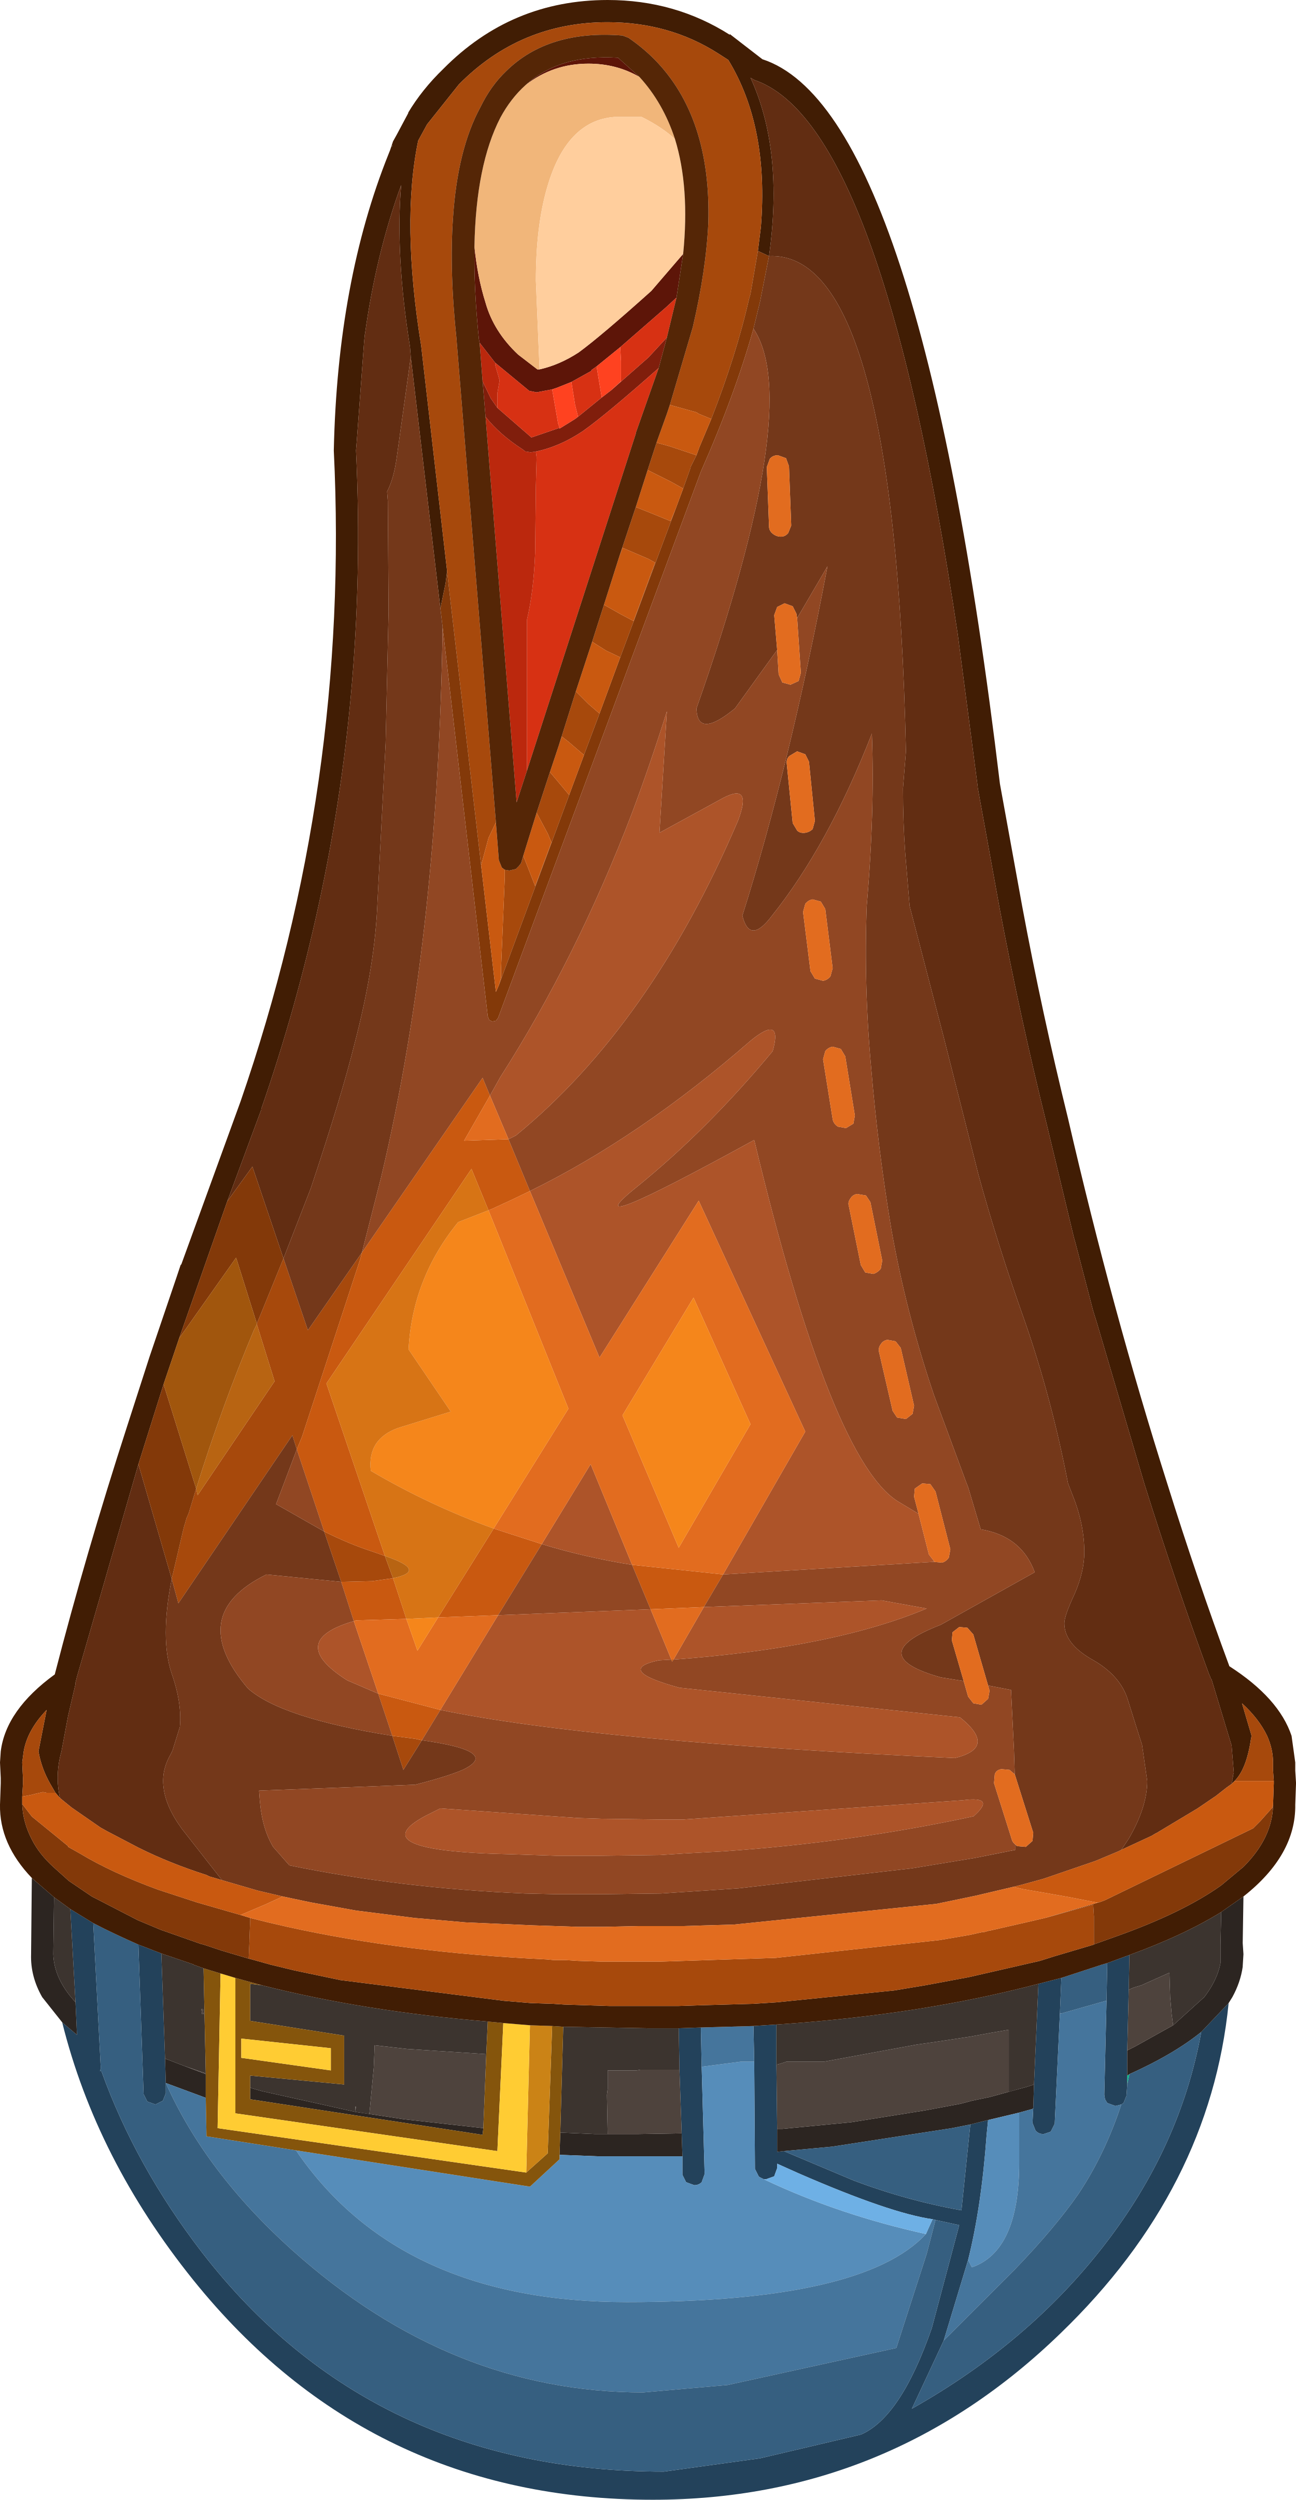 <?xml version="1.0" encoding="UTF-8" standalone="no"?>
<svg xmlns:ffdec="https://www.free-decompiler.com/flash" xmlns:xlink="http://www.w3.org/1999/xlink" ffdec:objectType="shape" height="168.85px" width="87.55px" xmlns="http://www.w3.org/2000/svg">
  <g transform="matrix(1.0, 0.0, 0.0, 1.0, 44.0, 135.55)">
    <path d="M32.15 5.25 L32.15 4.65 32.3 4.55 32.15 5.25" fill="#02bd8a" fill-rule="evenodd" stroke="none"/>
    <path d="M-39.25 -6.6 L-37.7 -5.65 -37.2 4.0 -37.2 4.2 -37.25 4.35 -37.15 4.35 Q-34.85 10.75 -30.35 16.6 -18.9 31.4 0.85 31.4 L7.35 30.5 14.15 28.9 Q16.85 27.75 18.95 21.7 L20.8 14.75 19.2 14.4 19.0 14.35 Q16.15 13.95 9.95 11.25 L8.5 10.6 8.5 10.9 8.3 11.45 7.75 11.65 7.6 11.65 7.3 11.5 7.25 11.45 7.0 10.95 6.95 3.7 6.9 1.3 8.45 1.2 8.45 3.9 8.5 8.25 8.5 9.8 8.95 9.75 13.7 11.75 Q17.3 13.1 20.95 13.75 L21.55 7.95 22.75 7.65 22.65 8.65 Q22.3 13.5 21.4 17.1 L19.75 22.55 17.6 27.15 Q25.5 22.7 30.6 16.1 35.75 9.45 37.15 1.7 L39.0 -0.25 Q37.75 12.3 27.65 22.05 16.05 33.3 0.1 33.3 -19.0 33.3 -30.95 18.45 -37.5 10.3 -39.8 1.05 L-38.8 1.9 -38.9 -0.3 -39.25 -6.6 M-34.65 -4.2 L-33.1 -3.6 -32.85 3.5 -32.8 5.15 -32.8 5.85 -33.0 6.35 -33.5 6.6 -34.05 6.4 -34.3 5.9 -34.65 -4.2 M1.85 1.45 L3.35 1.4 3.35 1.65 3.4 4.05 3.6 11.3 3.4 11.85 Q3.2 12.05 2.9 12.05 L2.35 11.85 2.1 11.35 2.1 10.1 2.05 8.55 1.9 4.25 1.85 1.45 M26.15 -1.55 L27.7 -1.95 27.6 0.45 27.25 7.9 27.0 8.4 26.95 8.45 26.5 8.6 Q26.15 8.6 25.95 8.35 L25.75 7.85 25.8 6.85 25.85 5.25 26.15 -1.55 M30.8 -2.95 L32.3 -3.5 32.25 -1.15 32.15 2.95 32.15 4.65 32.15 5.25 32.1 6.0 31.9 6.5 31.75 6.6 31.35 6.7 30.8 6.5 30.65 6.25 30.6 5.95 30.75 -0.4 30.8 -2.95" fill="#23425b" fill-rule="evenodd" stroke="none"/>
    <path d="M-41.85 -8.7 L-40.35 -7.4 -40.4 -3.55 Q-40.35 -2.05 -39.2 -0.65 L-38.9 -0.3 -38.8 1.9 -39.8 1.05 -41.15 -0.65 Q-41.95 -2.05 -41.9 -3.55 L-41.85 -8.7 M38.5 -6.4 L40.0 -7.45 39.95 -4.3 40.0 -3.55 39.95 -2.75 39.95 -2.7 Q39.8 -1.65 39.25 -0.65 L39.0 -0.25 37.15 1.7 Q35.3 3.2 32.3 4.55 L32.15 4.65 32.15 2.95 32.65 2.7 35.25 1.25 37.35 -0.65 37.5 -0.85 Q38.25 -1.9 38.45 -2.95 L38.45 -4.05 38.45 -4.2 38.5 -6.4 M25.8 6.85 L25.75 6.9 24.85 7.15 22.75 7.65 21.55 7.95 20.3 8.2 12.2 9.45 8.95 9.75 8.5 9.8 8.5 8.25 8.85 8.25 13.5 7.8 18.5 7.0 20.9 6.55 21.65 6.35 22.85 6.1 24.85 5.55 25.4 5.4 25.85 5.25 25.8 6.85 M2.1 10.1 L-0.95 10.1 -3.6 10.1 -6.2 10.0 -6.15 8.5 -3.8 8.6 -0.95 8.6 2.05 8.55 2.1 10.1 M-27.1 5.45 L-27.0 5.5 -26.3 5.7 -20.0 7.1 -16.7 7.6 -11.35 8.2 -11.4 8.65 -27.1 6.25 -27.1 5.45 M-31.55 4.0 L-30.1 4.55 -30.1 6.15 -32.8 5.15 -32.85 3.5 -31.55 4.0" fill="#2c2521" fill-rule="evenodd" stroke="none"/>
    <path d="M24.85 7.15 L24.85 10.55 Q24.85 16.5 21.65 17.6 L21.4 17.1 Q22.3 13.5 22.65 8.65 L22.75 7.65 24.85 7.15 M6.95 3.7 L7.0 10.95 7.25 11.45 7.3 11.5 7.6 11.65 Q12.65 14.05 18.55 15.35 14.3 19.95 -1.65 19.95 -16.8 19.95 -23.8 10.0 L-24.0 9.7 -8.2 12.15 -6.2 10.3 -6.2 10.0 -3.6 10.1 -0.95 10.1 2.1 10.1 2.1 11.35 2.35 11.85 2.9 12.05 Q3.2 12.05 3.4 11.85 L3.6 11.3 3.4 4.05 6.1 3.7 6.95 3.7" fill="#568dba" fill-rule="evenodd" stroke="none"/>
    <path d="M-40.35 -7.4 L-39.25 -6.6 -38.9 -0.3 -39.2 -0.65 Q-40.35 -2.05 -40.4 -3.55 L-40.35 -7.4 M-33.1 -3.6 L-30.9 -2.85 -30.95 -2.85 -30.25 -2.6 -30.1 4.5 -31.55 4.0 -32.85 3.5 -33.1 -3.6 M-26.3 -1.45 Q-19.4 0.3 -11.05 1.0 L-11.15 3.2 -16.5 2.85 -18.7 2.6 -18.7 2.85 -18.75 4.1 -19.0 6.75 -19.05 7.25 -20.0 7.1 -26.3 5.7 -27.0 5.5 -27.1 5.45 -27.1 4.65 -20.75 5.25 -20.75 1.95 -26.8 1.0 -27.1 0.95 -27.1 -1.55 -26.3 -1.45 M-5.95 1.35 L-0.25 1.45 1.85 1.45 1.9 4.25 -0.75 4.25 -1.0 4.3 -2.95 4.3 -2.95 5.55 -3.0 5.95 -2.95 8.6 -3.8 8.6 -6.15 8.5 -5.95 1.35 M8.45 1.2 Q18.2 0.55 26.15 -1.55 L25.85 5.25 25.4 5.4 24.85 5.55 24.15 5.75 24.15 4.7 24.15 1.55 23.0 1.75 21.9 1.95 21.65 2.0 19.35 2.35 17.95 2.55 11.7 3.7 9.15 3.7 8.7 3.85 8.5 3.9 8.45 3.9 8.45 1.2 M32.3 -3.5 Q36.0 -4.85 38.5 -6.4 L38.45 -4.2 38.45 -4.05 38.45 -2.95 Q38.25 -1.9 37.5 -0.85 L37.35 -0.65 35.25 1.25 35.15 0.5 35.05 -0.65 35.0 -2.3 33.1 -1.45 32.6 -1.3 32.25 -1.15 32.3 -3.5 M-20.0 6.75 L-20.0 7.05 -19.95 6.75 -20.0 6.75 M-30.35 0.5 L-30.25 0.5 -30.3 0.15 -30.4 0.15 -30.35 0.5" fill="#3c342f" fill-rule="evenodd" stroke="none"/>
    <path d="M32.15 2.95 L32.25 -1.15 32.6 -1.3 33.1 -1.45 35.0 -2.3 35.05 -0.65 35.15 0.5 35.25 1.25 32.65 2.7 32.15 2.95 M24.85 5.55 L22.85 6.1 21.65 6.35 20.9 6.55 18.5 7.0 13.5 7.8 8.85 8.25 8.5 8.25 8.45 3.9 8.5 3.9 8.7 3.85 9.15 3.7 11.7 3.7 17.95 2.55 19.35 2.35 21.65 2.0 21.9 1.95 23.0 1.75 24.15 1.55 24.15 4.7 24.15 5.75 24.85 5.55 M1.9 4.25 L2.05 8.55 -0.95 8.6 -3.8 8.6 -2.95 8.6 -3.0 5.95 -2.95 5.55 -2.95 4.3 -1.0 4.3 -0.75 4.25 1.9 4.25 M-27.1 0.95 L-26.8 1.0 -27.1 0.95 M-20.0 7.1 L-19.05 7.25 -19.0 6.75 -18.75 4.1 -18.7 2.85 -18.7 2.6 -16.5 2.85 -11.15 3.2 -11.35 8.2 -16.7 7.6 -20.0 7.1 M-20.0 6.75 L-19.95 6.75 -20.0 7.05 -20.0 6.75 M-30.35 0.5 L-30.4 0.15 -30.3 0.15 -30.25 0.5 -30.35 0.5 M-30.1 4.5 L-30.1 4.55 -31.55 4.0 -30.1 4.5" fill="#4e433d" fill-rule="evenodd" stroke="none"/>
    <path d="M3.35 1.4 L6.9 1.3 6.95 3.7 6.1 3.7 3.4 4.05 3.35 1.65 3.35 1.4 M30.75 -0.4 L30.6 5.95 30.65 6.25 30.8 6.5 31.35 6.7 31.75 6.6 Q30.65 9.95 28.85 12.65 27.25 14.95 24.55 17.75 L19.75 22.55 21.4 17.1 21.65 17.6 Q24.85 16.5 24.85 10.55 L24.85 7.15 25.75 6.9 25.8 6.85 25.75 7.85 25.95 8.35 Q26.15 8.6 26.5 8.6 L26.95 8.45 27.0 8.4 27.25 7.9 27.6 0.45 27.7 0.45 30.7 -0.4 30.75 -0.4 M19.0 14.35 L19.2 14.4 18.6 16.7 16.55 23.05 5.15 25.55 -0.55 26.05 Q-13.55 26.05 -24.25 16.45 -30.1 11.2 -32.8 5.15 L-30.1 6.15 -30.05 8.75 -24.0 9.7 -23.8 10.0 Q-16.8 19.95 -1.65 19.95 14.3 19.95 18.55 15.35 L19.0 14.35" fill="#45759c" fill-rule="evenodd" stroke="none"/>
    <path d="M-37.7 -5.65 Q-36.35 -4.95 -34.65 -4.2 L-34.3 5.9 -34.05 6.4 -33.5 6.6 -33.0 6.35 -32.8 5.85 -32.8 5.15 Q-30.1 11.2 -24.25 16.45 -13.55 26.05 -0.55 26.05 L5.15 25.55 16.55 23.05 18.6 16.7 19.2 14.4 20.8 14.75 18.95 21.7 Q16.85 27.75 14.15 28.9 L7.35 30.5 0.85 31.4 Q-18.9 31.4 -30.35 16.6 -34.85 10.75 -37.15 4.35 L-37.25 4.35 -37.2 4.2 -37.2 4.0 -37.7 -5.65 M27.7 -1.95 L30.45 -2.85 30.8 -2.95 30.75 -0.4 30.7 -0.4 27.7 0.45 27.6 0.45 27.7 -1.95 M31.75 6.6 L31.9 6.5 32.1 6.0 32.15 5.25 32.3 4.55 Q35.3 3.2 37.15 1.7 35.75 9.45 30.6 16.1 25.5 22.7 17.6 27.15 L19.75 22.55 24.55 17.75 Q27.25 14.95 28.85 12.65 30.65 9.95 31.75 6.6 M8.95 9.75 L12.2 9.45 20.3 8.2 21.55 7.95 20.95 13.75 Q17.3 13.1 13.7 11.75 L8.95 9.75" fill="#365f80" fill-rule="evenodd" stroke="none"/>
    <path d="M7.6 11.65 L7.75 11.65 8.3 11.45 8.5 10.9 8.5 10.6 9.95 11.25 Q16.15 13.95 19.0 14.35 L18.55 15.35 Q12.65 14.05 7.6 11.65" fill="#6eb0e5" fill-rule="evenodd" stroke="none"/>
    <path d="M-30.25 -2.6 L-29.1 -2.25 -29.3 8.2 -8.45 11.2 -7.0 9.9 -6.7 1.3 -5.95 1.35 -6.15 8.5 -6.2 10.0 -6.2 10.3 -8.2 12.15 -24.0 9.7 -30.05 8.75 -30.1 6.15 -30.1 4.55 -30.1 4.5 -30.25 -2.6 M-28.1 -1.95 L-26.3 -1.45 -27.1 -1.55 -27.1 0.95 -26.8 1.0 -20.75 1.95 -20.75 5.25 -27.1 4.65 -27.1 5.45 -27.1 6.25 -11.4 8.65 -11.35 8.2 -11.15 3.2 -11.05 1.0 -10.0 1.1 -10.4 9.75 -28.1 7.2 -28.1 -1.95 M-21.65 4.3 L-21.65 2.8 -27.7 2.15 -27.7 3.45 -21.65 4.3" fill="#85550c" fill-rule="evenodd" stroke="none"/>
    <path d="M-8.2 1.25 L-6.7 1.3 -7.0 9.9 -8.45 11.2 -8.2 1.25" fill="#cb8316" fill-rule="evenodd" stroke="none"/>
    <path d="M-29.1 -2.25 L-28.1 -1.95 -28.1 7.2 -10.4 9.75 -10.0 1.1 -8.2 1.25 -8.45 11.2 -29.3 8.2 -29.1 -2.25 M-21.65 4.3 L-27.7 3.45 -27.7 2.15 -21.65 2.8 -21.65 4.3" fill="#ffcc33" fill-rule="evenodd" stroke="none"/>
    <path d="M-11.6 -112.4 L-11.65 -112.65 Q-12.0 -116.1 -11.95 -118.9 -11.75 -116.85 -11.2 -115.1 -10.65 -113.15 -9.0 -111.6 L-7.7 -110.6 -7.55 -110.6 Q-6.2 -110.9 -4.9 -111.75 -3.4 -112.85 0.0 -115.9 L2.15 -118.4 1.7 -115.45 1.0 -114.8 -2.1 -112.1 -3.7 -110.8 -4.05 -110.55 -4.05 -110.5 -5.4 -109.75 -6.15 -109.45 -6.4 -109.35 -6.7 -109.25 -7.75 -109.05 -8.25 -109.15 -10.55 -111.05 -11.6 -112.4 M-8.5 -129.8 Q-6.2 -131.9 -2.25 -131.65 L-0.8 -130.35 Q-2.35 -131.25 -4.25 -131.25 -6.65 -131.25 -8.5 -129.8" fill="#5d1508" fill-rule="evenodd" stroke="none"/>
    <path d="M-11.95 -118.9 Q-11.85 -124.4 -10.2 -127.6 -9.5 -128.9 -8.5 -129.8 -6.65 -131.25 -4.25 -131.25 -2.35 -131.25 -0.8 -130.35 0.8 -128.6 1.6 -126.15 0.75 -126.95 -0.65 -127.65 L-2.5 -127.65 Q-5.75 -127.4 -7.05 -122.85 -7.8 -120.25 -7.8 -116.6 L-7.55 -110.6 -7.7 -110.6 -9.0 -111.6 Q-10.65 -113.15 -11.2 -115.1 -11.75 -116.85 -11.95 -118.9" fill="#f1b67a" fill-rule="evenodd" stroke="none"/>
    <path d="M1.6 -126.15 Q2.6 -122.9 2.15 -118.4 L0.0 -115.9 Q-3.4 -112.85 -4.9 -111.75 -6.2 -110.9 -7.55 -110.6 L-7.8 -116.6 Q-7.8 -120.25 -7.05 -122.85 -5.75 -127.4 -2.5 -127.65 L-0.65 -127.65 Q0.75 -126.95 1.6 -126.15" fill="#ffce9d" fill-rule="evenodd" stroke="none"/>
    <path d="M1.05 -112.75 L0.5 -110.7 0.45 -110.65 Q-3.05 -107.55 -4.6 -106.45 -6.15 -105.4 -7.8 -105.05 L-8.15 -105.0 -8.5 -105.05 -8.7 -105.2 Q-10.25 -106.2 -11.2 -107.4 L-11.4 -109.8 -10.85 -108.65 -10.4 -108.0 -8.1 -106.0 -6.2 -106.65 -6.2 -106.6 -5.55 -107.0 -5.15 -107.25 -5.2 -107.25 -5.15 -107.25 -4.95 -107.4 -3.35 -108.7 -2.7 -109.2 -0.2 -111.4 1.05 -112.75" fill="#801e0c" fill-rule="evenodd" stroke="none"/>
    <path d="M1.7 -115.45 L1.05 -112.75 -0.2 -111.4 -2.7 -109.2 -2.05 -109.8 -2.05 -111.15 -2.1 -112.1 1.0 -114.8 1.7 -115.45 M0.5 -110.7 L-1.05 -106.3 -1.05 -106.25 -8.4 -83.5 -8.4 -93.7 Q-7.95 -95.6 -7.85 -98.2 L-7.8 -102.75 -7.75 -104.65 -7.8 -105.05 Q-6.15 -105.4 -4.6 -106.45 -3.05 -107.55 0.45 -110.65 L0.5 -110.7 M-10.4 -108.0 L-10.4 -109.0 -10.25 -109.85 -10.55 -110.9 -10.55 -111.05 -8.25 -109.15 -7.75 -109.05 -6.7 -109.25 -6.3 -106.95 -6.2 -106.65 -8.1 -106.0 -10.4 -108.0 M-5.4 -109.75 L-4.05 -110.5 -4.05 -110.55 -3.7 -110.8 -3.35 -108.7 -4.95 -107.4 -5.15 -108.2 -5.4 -109.75" fill="#d73113" fill-rule="evenodd" stroke="none"/>
    <path d="M-8.4 -83.5 L-9.1 -81.35 -11.2 -107.4 Q-10.25 -106.2 -8.7 -105.2 L-8.5 -105.05 -8.15 -105.0 -7.8 -105.05 -7.75 -104.65 -7.8 -102.75 -7.85 -98.2 Q-7.95 -95.6 -8.4 -93.7 L-8.4 -83.5 M-11.4 -109.8 L-11.6 -112.4 -10.55 -111.05 -10.55 -110.9 -10.25 -109.85 -10.4 -109.0 -10.4 -108.0 -10.85 -108.65 -11.4 -109.8" fill="#bb280d" fill-rule="evenodd" stroke="none"/>
    <path d="M-2.1 -112.1 L-2.05 -111.15 -2.05 -109.8 -2.7 -109.2 -3.35 -108.7 -3.7 -110.8 -2.1 -112.1 M-6.2 -106.65 L-6.3 -106.95 -6.7 -109.25 -6.4 -109.35 -6.15 -109.45 -5.4 -109.75 -5.15 -108.2 -4.95 -107.4 -5.15 -107.25 -5.2 -107.25 -5.15 -107.25 -5.55 -107.0 -6.2 -106.6 -6.2 -106.65" fill="#ff4220" fill-rule="evenodd" stroke="none"/>
    <path d="M-41.85 -8.7 Q-44.05 -11.0 -44.0 -13.65 L-43.95 -15.1 -43.95 -15.45 -44.0 -16.5 -43.95 -17.25 Q-43.6 -20.05 -40.3 -22.45 -38.2 -30.6 -35.4 -39.25 L-33.9 -43.9 -32.05 -49.35 -31.8 -50.1 -31.75 -50.15 -27.75 -61.15 Q-20.35 -82.55 -21.45 -105.1 L-21.45 -105.15 Q-21.2 -116.55 -17.75 -125.15 L-17.65 -125.4 -17.45 -126.0 -17.2 -126.45 -16.4 -127.95 -16.45 -127.9 Q-15.5 -129.5 -14.05 -130.9 -9.45 -135.55 -2.95 -135.55 1.6 -135.55 5.3 -133.2 L5.3 -133.25 7.5 -131.55 Q18.1 -128.1 23.55 -82.6 L25.05 -74.35 Q26.4 -67.1 28.15 -60.0 31.15 -47.0 34.85 -35.35 36.85 -28.95 39.05 -23.0 42.4 -20.85 43.25 -18.3 L43.5 -16.5 43.5 -15.95 43.55 -15.15 43.55 -15.05 43.5 -13.65 Q43.55 -10.25 40.0 -7.45 L38.5 -6.4 Q36.0 -4.85 32.3 -3.5 L30.8 -2.95 30.45 -2.85 27.7 -1.95 26.15 -1.55 Q18.2 0.55 8.45 1.2 L6.9 1.3 3.35 1.4 1.85 1.45 -0.25 1.45 -5.95 1.35 -6.7 1.3 -8.2 1.25 -10.0 1.1 -11.05 1.0 Q-19.4 0.3 -26.3 -1.45 L-28.1 -1.95 -29.1 -2.25 -30.25 -2.6 -30.95 -2.85 -30.9 -2.85 -33.1 -3.6 -34.65 -4.2 Q-36.35 -4.95 -37.7 -5.65 L-39.25 -6.6 -40.35 -7.4 -41.85 -8.7 M39.2 -15.05 L39.25 -15.25 39.25 -15.4 39.3 -15.55 39.3 -15.65 39.35 -15.8 39.2 -17.65 39.0 -18.3 37.85 -22.1 37.75 -22.25 37.75 -22.3 37.7 -22.4 Q35.4 -28.65 33.3 -35.35 L30.1 -46.2 29.85 -47.0 28.95 -50.45 28.65 -51.6 28.55 -51.95 26.7 -59.65 Q24.9 -66.9 23.5 -74.35 L22.05 -82.35 22.05 -82.4 20.95 -90.8 20.7 -92.7 Q15.55 -127.25 6.95 -130.15 L6.7 -130.3 Q8.95 -125.4 7.95 -118.25 L7.2 -118.6 7.4 -120.2 Q7.95 -127.0 5.2 -131.5 L4.5 -131.95 Q1.2 -134.05 -2.95 -134.05 -8.85 -134.05 -13.0 -129.85 L-15.15 -127.15 -15.75 -126.05 Q-16.9 -120.55 -15.55 -112.2 L-13.8 -97.0 -13.8 -96.95 -13.9 -96.15 -14.25 -94.45 -16.25 -111.45 -16.3 -112.1 Q-17.3 -118.35 -16.9 -123.05 -18.6 -118.4 -19.35 -112.95 L-19.35 -113.0 -19.4 -112.5 -19.9 -105.75 -19.95 -105.15 -19.95 -105.1 Q-19.55 -96.75 -20.3 -88.55 -21.6 -74.35 -26.35 -60.65 L-26.35 -60.6 -28.65 -54.4 -31.9 -45.15 -32.95 -42.05 -34.65 -36.65 -38.8 -22.3 -38.9 -21.9 -38.9 -21.85 -38.9 -21.8 -39.4 -19.65 -39.85 -17.25 Q-40.3 -15.65 -39.95 -14.1 L-40.25 -14.45 -40.6 -15.05 Q-41.2 -16.1 -41.4 -17.25 L-40.85 -20.05 Q-42.15 -18.7 -42.4 -17.25 L-42.5 -16.5 -42.45 -15.45 -42.45 -15.15 -42.45 -15.05 -42.5 -14.2 -42.5 -13.7 -42.5 -13.65 Q-42.45 -12.45 -41.85 -11.3 -41.35 -10.3 -40.35 -9.4 L-39.35 -8.5 -37.8 -7.45 -34.7 -5.85 -33.15 -5.2 -30.45 -4.25 -30.25 -4.2 -29.05 -3.8 -27.2 -3.25 -27.0 -3.2 -25.75 -2.85 -24.1 -2.45 -21.0 -1.8 -9.95 -0.4 -8.15 -0.25 -6.65 -0.2 -5.9 -0.15 -2.8 -0.05 -0.25 -0.05 1.8 -0.05 3.3 -0.1 6.9 -0.2 8.45 -0.3 16.4 -1.1 18.5 -1.45 21.45 -2.0 26.25 -3.1 27.2 -3.4 29.9 -4.2 29.95 -4.25 30.0 -4.25 31.4 -4.75 Q35.9 -6.35 38.5 -8.2 L40.0 -9.45 Q41.95 -11.4 42.0 -13.6 L42.0 -13.65 42.05 -15.1 42.05 -15.25 42.0 -15.95 42.0 -16.5 Q42.0 -17.4 41.6 -18.3 41.05 -19.45 39.9 -20.5 L40.55 -18.3 40.5 -18.05 Q40.2 -16.05 39.4 -15.25 L39.2 -15.05 M-17.5 -125.7 L-17.5 -125.75 -17.55 -125.6 -17.5 -125.7" fill="#411d04" fill-rule="evenodd" stroke="none"/>
    <path d="M7.95 -118.25 Q8.95 -125.4 6.7 -130.3 L6.95 -130.15 Q15.55 -127.25 20.7 -92.7 L20.95 -90.8 22.05 -82.4 22.05 -82.35 23.5 -74.35 Q24.9 -66.9 26.7 -59.65 L28.55 -51.95 28.65 -51.6 28.95 -50.45 29.85 -47.0 30.1 -46.2 33.3 -35.35 Q35.4 -28.65 37.7 -22.4 L37.75 -22.3 37.75 -22.25 37.85 -22.1 39.0 -18.3 39.2 -17.65 39.35 -15.8 39.3 -15.65 39.3 -15.55 39.25 -15.4 39.25 -15.25 39.2 -15.05 38.85 -14.8 38.15 -14.25 36.9 -13.4 34.15 -11.75 34.05 -11.7 33.8 -11.55 31.75 -10.6 32.25 -11.35 Q33.5 -13.5 33.5 -15.25 L33.15 -17.7 33.1 -17.85 32.75 -18.95 32.2 -20.7 Q31.7 -22.4 29.7 -23.5 27.9 -24.55 27.9 -25.9 27.9 -26.4 28.6 -27.9 29.25 -29.4 29.25 -30.7 29.25 -32.55 28.5 -34.45 L28.15 -35.35 Q27.05 -41.05 25.25 -46.25 23.4 -51.45 22.1 -56.2 L19.75 -65.5 17.45 -74.35 17.15 -77.95 Q17.0 -80.0 17.0 -82.3 L17.2 -84.8 Q16.45 -118.65 7.95 -118.25 M-39.95 -14.1 Q-40.3 -15.65 -39.85 -17.25 L-39.4 -19.65 -38.9 -21.8 -38.9 -21.85 -38.9 -21.9 -38.8 -22.3 -34.65 -36.65 -32.4 -28.9 Q-33.2 -24.85 -32.4 -22.5 -31.7 -20.5 -31.85 -18.9 L-32.35 -17.3 -32.5 -17.0 Q-33.1 -15.95 -32.95 -14.8 -32.8 -13.5 -31.7 -12.0 L-29.0 -8.55 -29.5 -8.7 -29.85 -8.8 -30.05 -8.9 Q-32.55 -9.7 -34.65 -10.75 L-36.75 -11.85 -37.2 -12.1 -39.15 -13.45 -39.95 -14.1 M-28.65 -54.4 L-26.35 -60.6 -26.35 -60.65 Q-21.6 -74.35 -20.3 -88.55 -19.55 -96.75 -19.95 -105.1 L-19.95 -105.15 -19.9 -105.75 -19.4 -112.5 -19.35 -113.0 -19.35 -112.95 Q-18.6 -118.4 -16.9 -123.05 -17.3 -118.35 -16.3 -112.1 L-16.25 -111.45 -17.2 -104.65 Q-17.4 -103.2 -17.85 -102.35 L-17.8 -101.7 -17.75 -94.25 -17.95 -85.35 -18.5 -74.65 Q-18.65 -70.4 -20.05 -65.05 -20.9 -61.6 -23.0 -55.3 L-24.85 -50.55 -26.95 -56.75 -28.65 -54.4" fill="#622d12" fill-rule="evenodd" stroke="none"/>
    <path d="M39.4 -15.25 Q40.2 -16.05 40.5 -18.05 L40.55 -18.3 39.9 -20.5 Q41.05 -19.45 41.6 -18.3 42.0 -17.4 42.0 -16.5 L42.0 -15.95 42.05 -15.25 39.4 -15.25 M29.9 -4.2 L27.2 -3.4 26.25 -3.1 21.45 -2.0 18.5 -1.45 16.4 -1.1 8.45 -0.3 6.9 -0.2 3.3 -0.1 1.8 -0.05 -0.25 -0.05 -2.8 -0.05 -5.9 -0.15 -6.65 -0.2 -8.15 -0.25 -9.95 -0.4 -21.0 -1.8 -24.1 -2.45 -25.75 -2.85 -27.0 -3.2 -27.2 -3.25 -27.15 -4.4 -27.15 -4.5 -27.1 -5.85 -27.1 -6.0 -25.9 -5.7 -24.6 -5.4 Q-16.7 -3.65 -7.1 -3.2 L-6.55 -3.15 -5.8 -3.15 -5.75 -3.15 -4.95 -3.1 -3.4 -3.05 -3.1 -3.05 -2.8 -3.05 -0.25 -3.05 0.65 -3.05 8.4 -3.3 19.45 -4.5 21.5 -4.85 21.95 -4.95 22.4 -5.05 22.5 -5.05 22.85 -5.15 22.9 -5.15 25.75 -5.8 26.6 -6.0 26.8 -6.05 29.85 -6.9 29.9 -6.1 29.9 -4.65 29.9 -4.4 29.9 -4.2 M-42.5 -14.2 L-42.45 -15.05 -42.45 -15.15 -42.45 -15.45 -42.5 -16.5 -42.4 -17.25 Q-42.15 -18.7 -40.85 -20.05 L-41.4 -17.25 Q-41.2 -16.1 -40.6 -15.05 L-40.25 -14.45 -40.7 -14.45 -40.85 -14.45 -41.1 -14.5 -41.55 -14.4 -41.95 -14.3 -42.5 -14.2 M-13.8 -96.95 L-13.8 -97.0 -15.55 -112.2 Q-16.9 -120.55 -15.75 -126.05 L-15.15 -127.15 -13.0 -129.85 Q-8.85 -134.05 -2.95 -134.05 1.2 -134.05 4.5 -131.95 L5.2 -131.5 Q7.95 -127.0 7.4 -120.2 L7.2 -118.6 6.7 -115.7 6.6 -115.35 Q5.75 -111.6 4.05 -107.25 L3.2 -107.6 3.05 -107.7 1.25 -108.2 2.8 -113.45 Q3.7 -117.3 3.85 -120.5 4.05 -127.65 0.2 -131.55 -0.6 -132.35 -1.55 -133.0 L-1.95 -133.15 Q-6.95 -133.55 -9.8 -130.75 -10.85 -129.75 -11.55 -128.3 -13.1 -125.45 -13.4 -120.8 -13.65 -117.25 -13.15 -112.55 L-13.15 -112.5 -10.5 -80.0 -11.0 -78.95 -11.5 -77.1 -13.8 -96.95 M3.05 -104.8 L2.65 -104.0 2.65 -103.95 2.15 -102.55 1.35 -103.0 -0.25 -103.8 0.35 -105.65 1.25 -105.4 3.05 -104.8 M1.65 -101.2 L-2.1 -91.15 -3.05 -91.6 -4.0 -92.2 -3.2 -94.7 -2.05 -94.05 -1.2 -93.6 0.25 -97.55 -0.2 -97.8 -1.95 -98.55 -2.2 -97.85 -1.05 -101.3 -0.05 -100.9 1.3 -100.35 1.65 -101.2 M-3.5 -87.35 L-4.55 -84.55 -5.6 -85.45 -6.05 -85.8 -6.25 -85.2 -5.1 -88.85 -4.25 -88.0 -3.5 -87.35 M-5.55 -81.85 L-10.3 -69.0 -10.15 -69.5 -10.15 -70.15 -9.9 -76.3 -9.9 -76.8 -9.6 -76.75 -9.15 -76.85 -8.95 -77.05 -8.8 -77.25 -8.65 -77.75 -7.85 -75.7 -6.75 -78.65 -7.0 -79.25 -7.75 -80.65 -6.85 -83.4 -5.55 -81.85 M-15.5 -18.0 L-16.75 -16.0 -17.5 -18.3 -15.95 -18.1 -15.5 -18.0 M-20.95 -28.7 L-22.1 -32.1 Q-20.4 -31.25 -18.85 -30.75 L-18.0 -30.45 -17.45 -28.95 -18.85 -28.75 -20.95 -28.7 M-23.95 -37.65 L-24.25 -38.6 -31.95 -27.25 -32.4 -28.9 -31.65 -32.1 -31.6 -32.3 -31.55 -32.5 -31.5 -32.65 -31.4 -33.0 -31.25 -33.35 -30.75 -35.0 -30.65 -34.55 -25.45 -42.25 -26.65 -46.1 -26.65 -46.15 -26.4 -46.75 -24.85 -50.55 -23.2 -45.7 -19.55 -50.95 -19.65 -50.55 -23.6 -38.5 -23.95 -37.65" fill="#a7490c" fill-rule="evenodd" stroke="none"/>
    <path d="M42.0 -13.6 Q41.95 -11.4 40.0 -9.45 L38.5 -8.2 Q35.9 -6.35 31.4 -4.75 L30.0 -4.25 29.95 -4.25 29.9 -4.2 29.9 -4.4 29.9 -4.65 29.9 -6.1 29.85 -6.9 26.8 -6.05 26.6 -6.0 25.75 -5.8 26.6 -6.0 30.05 -7.0 30.2 -7.05 30.25 -7.05 30.65 -7.2 40.65 -12.05 40.85 -12.25 41.15 -12.55 41.95 -13.45 42.0 -13.6 M-27.2 -3.25 L-29.05 -3.8 -30.25 -4.2 -30.45 -4.25 -33.15 -5.2 -34.7 -5.85 -37.8 -7.45 -39.35 -8.5 -40.35 -9.4 Q-41.35 -10.3 -41.85 -11.3 -42.45 -12.45 -42.5 -13.65 L-42.5 -13.7 -41.85 -12.85 -39.4 -10.85 -39.4 -10.8 -38.6 -10.35 Q-36.45 -9.05 -33.3 -7.9 L-30.7 -7.05 -28.45 -6.4 -27.75 -6.2 -27.1 -6.0 -27.1 -5.85 -27.15 -4.5 -27.15 -4.4 -27.2 -3.25 M-34.65 -36.65 L-32.95 -42.05 -30.75 -35.0 -31.25 -33.35 -31.4 -33.0 -31.5 -32.65 -31.55 -32.5 -31.6 -32.3 -31.65 -32.1 -32.4 -28.9 -34.65 -36.65 M-31.9 -45.15 L-28.65 -54.4 -26.95 -56.75 -24.85 -50.55 -26.4 -46.75 -26.65 -46.15 -28.05 -50.6 -31.9 -45.15 M-14.25 -94.45 L-13.9 -96.15 -13.8 -96.95 -11.5 -77.1 -10.5 -68.55 -10.3 -69.0 -5.55 -81.85 -4.55 -84.55 -3.5 -87.35 -2.1 -91.15 1.65 -101.2 2.15 -102.55 2.65 -103.95 2.65 -104.0 3.05 -104.8 3.25 -105.35 4.05 -107.25 Q5.75 -111.6 6.6 -115.35 L6.7 -115.7 7.2 -118.6 7.95 -118.25 7.35 -115.2 6.9 -113.35 Q5.65 -108.9 3.35 -103.7 L-10.35 -66.8 -10.5 -66.6 -10.75 -66.55 -10.95 -66.65 -11.05 -66.9 -14.1 -93.2 -14.25 -94.45" fill="#833909" fill-rule="evenodd" stroke="none"/>
    <path d="M-16.25 -111.45 L-14.25 -94.45 -14.1 -93.2 Q-14.25 -83.15 -15.2 -74.2 -16.25 -64.45 -18.25 -56.05 L-19.55 -50.95 -23.2 -45.7 -24.85 -50.55 -23.0 -55.3 Q-20.9 -61.6 -20.05 -65.05 -18.65 -70.4 -18.5 -74.65 L-17.95 -85.35 -17.75 -94.25 -17.8 -101.7 -17.85 -102.35 Q-17.4 -103.2 -17.2 -104.65 L-16.25 -111.45 M7.95 -118.25 Q16.45 -118.65 17.2 -84.8 L17.0 -82.3 Q17.0 -80.0 17.15 -77.95 L17.45 -74.35 19.75 -65.5 22.1 -56.2 Q23.4 -51.45 25.25 -46.25 27.05 -41.05 28.15 -35.35 L28.5 -34.45 Q29.25 -32.55 29.25 -30.7 29.25 -29.4 28.6 -27.9 27.9 -26.4 27.9 -25.9 27.9 -24.55 29.7 -23.5 31.7 -22.4 32.2 -20.7 L32.75 -18.95 33.1 -17.85 33.15 -17.7 33.5 -15.25 Q33.5 -13.5 32.25 -11.35 L31.75 -10.6 31.55 -10.5 30.0 -9.85 26.5 -8.65 25.05 -8.25 24.45 -8.1 21.9 -7.5 19.25 -6.95 5.55 -5.55 3.75 -5.5 2.15 -5.45 0.65 -5.45 -0.95 -5.45 -3.2 -5.4 -3.4 -5.4 -4.95 -5.4 -8.0 -5.5 -12.55 -5.7 -16.0 -6.0 -19.95 -6.5 -23.0 -7.05 -24.9 -7.45 -26.6 -7.85 -29.0 -8.55 -31.7 -12.0 Q-32.8 -13.5 -32.95 -14.8 -33.1 -15.95 -32.5 -17.0 L-32.35 -17.3 -31.85 -18.9 Q-31.7 -20.5 -32.4 -22.5 -33.2 -24.85 -32.4 -28.9 L-31.95 -27.25 -24.25 -38.6 -23.95 -37.65 -25.35 -33.95 -22.1 -32.1 -20.95 -28.7 -26.0 -29.2 Q-31.5 -26.5 -27.25 -21.5 -25.0 -19.5 -17.5 -18.3 L-16.75 -16.0 -15.5 -18.0 Q-10.1 -17.25 -12.75 -16.0 -13.8 -15.55 -15.95 -15.0 L-26.5 -14.6 -26.45 -13.95 Q-26.3 -12.05 -25.55 -10.8 L-24.45 -9.55 Q-16.9 -8.0 -8.55 -7.65 L-6.35 -7.6 -4.95 -7.6 -3.4 -7.6 0.65 -7.65 2.15 -7.75 3.7 -7.85 5.9 -8.0 17.6 -9.35 21.85 -10.05 24.6 -10.6 24.6 -10.95 24.7 -10.85 25.3 -10.8 25.75 -11.2 25.8 -11.75 24.6 -15.55 24.55 -15.7 24.5 -17.3 24.3 -21.4 22.75 -21.7 21.75 -25.15 21.35 -25.6 20.8 -25.65 20.35 -25.3 20.3 -24.75 21.1 -22.0 19.55 -22.25 Q14.25 -23.75 19.55 -25.8 L25.9 -29.35 Q25.0 -31.8 22.25 -32.25 L21.4 -35.1 21.3 -35.35 19.1 -41.3 Q17.2 -46.9 16.2 -52.6 15.3 -58.0 14.85 -63.45 14.35 -68.9 14.55 -74.35 15.1 -80.7 14.9 -86.0 11.95 -78.45 8.15 -73.7 6.65 -71.7 6.15 -73.7 9.35 -83.8 11.9 -97.3 L9.85 -93.8 9.8 -94.1 9.55 -94.6 9.0 -94.8 8.5 -94.55 8.3 -94.0 8.5 -91.65 5.65 -87.7 Q3.1 -85.6 3.05 -87.7 10.3 -108.3 6.9 -113.35 L7.35 -115.2 7.95 -118.25 M9.45 -100.05 L9.3 -104.05 9.1 -104.6 8.55 -104.8 Q8.2 -104.8 8.0 -104.55 L7.8 -104.0 7.95 -100.0 Q7.95 -99.7 8.2 -99.5 8.45 -99.3 8.75 -99.3 9.05 -99.3 9.25 -99.55 L9.45 -100.05 M11.05 -80.1 L10.65 -84.1 10.4 -84.6 9.85 -84.8 9.35 -84.5 Q9.1 -84.3 9.15 -83.95 L9.55 -79.95 9.85 -79.45 Q10.05 -79.25 10.4 -79.3 10.7 -79.35 10.9 -79.55 L11.05 -80.1" fill="#74381a" fill-rule="evenodd" stroke="none"/>
    <path d="M39.2 -15.05 L39.4 -15.25 42.05 -15.25 42.05 -15.1 42.0 -13.65 42.0 -13.6 41.95 -13.45 41.15 -12.55 40.85 -12.25 40.65 -12.05 30.65 -7.2 30.25 -7.05 30.2 -7.05 30.05 -7.05 28.25 -7.4 26.55 -7.7 25.1 -7.95 24.45 -8.1 25.05 -8.25 26.5 -8.65 30.0 -9.85 31.55 -10.5 31.75 -10.6 33.8 -11.55 34.05 -11.7 34.15 -11.75 36.9 -13.4 38.15 -14.25 38.85 -14.8 39.2 -15.05 M-42.5 -13.7 L-42.5 -14.2 -41.95 -14.3 -41.55 -14.4 -41.1 -14.5 -40.85 -14.45 -40.7 -14.45 -40.25 -14.45 -39.95 -14.1 -39.15 -13.45 -37.2 -12.1 -36.75 -11.85 -34.65 -10.75 Q-32.55 -9.7 -30.05 -8.9 L-29.85 -8.8 -29.5 -8.7 -29.0 -8.55 -26.6 -7.85 -24.9 -7.45 -26.1 -6.9 -27.75 -6.2 -28.45 -6.4 -30.7 -7.05 -33.3 -7.9 Q-36.45 -9.05 -38.6 -10.35 L-39.4 -10.8 -39.4 -10.85 -41.85 -12.85 -42.5 -13.7 M4.05 -107.25 L3.25 -105.35 3.05 -104.8 1.25 -105.4 0.35 -105.65 1.05 -107.6 1.25 -108.2 3.05 -107.7 3.2 -107.6 4.05 -107.25 M2.15 -102.55 L1.65 -101.2 1.3 -100.35 -0.05 -100.9 -1.05 -101.3 -0.25 -103.8 1.35 -103.0 2.15 -102.55 M-2.1 -91.15 L-3.5 -87.35 -4.25 -88.0 -5.1 -88.85 -4.0 -92.2 -3.05 -91.6 -2.1 -91.15 M-4.55 -84.55 L-5.55 -81.85 -6.85 -83.4 -6.25 -85.2 -6.05 -85.8 -5.6 -85.45 -4.55 -84.55 M-10.3 -69.0 L-10.5 -68.55 -11.5 -77.1 -11.0 -78.95 -10.5 -80.0 -10.3 -77.45 -10.1 -76.95 -9.9 -76.8 -9.9 -76.3 -10.15 -70.15 -10.15 -69.5 -10.3 -69.0 M-8.65 -77.75 L-7.75 -80.65 -7.0 -79.25 -6.75 -78.65 -7.85 -75.7 -8.65 -77.75 M-3.2 -94.7 L-2.2 -97.85 -1.95 -98.55 -0.2 -97.8 0.25 -97.55 -1.2 -93.6 -2.05 -94.05 -3.2 -94.7 M-9.65 -58.6 L-8.2 -55.1 -9.45 -54.5 -10.75 -53.9 -11.0 -53.8 -12.15 -56.6 -21.95 -42.1 -18.0 -30.45 -18.85 -30.75 Q-20.4 -31.25 -22.1 -32.1 L-23.95 -37.65 -23.6 -38.5 -19.65 -50.55 -19.55 -50.95 -11.4 -62.75 -10.9 -61.55 -12.65 -58.5 -9.65 -58.6 M4.85 -29.2 L3.55 -27.0 -0.05 -26.85 -1.3 -29.85 4.85 -29.2 M1.5 -23.45 L1.4 -23.3 1.35 -23.45 1.4 -23.45 1.5 -23.45 M-14.25 -20.05 L-15.5 -18.0 -15.95 -18.1 -17.5 -18.3 -18.45 -21.15 -14.25 -20.05 M-20.1 -26.05 L-20.95 -28.7 -18.85 -28.75 -17.45 -28.95 -16.55 -26.2 -19.95 -26.1 -20.1 -26.05 M-10.65 -32.3 L-7.4 -31.25 -10.35 -26.45 -14.4 -26.3 -10.65 -32.3" fill="#c95910" fill-rule="evenodd" stroke="none"/>
    <path d="M1.05 -112.75 L1.7 -115.45 2.15 -118.4 Q2.6 -122.9 1.6 -126.15 0.8 -128.6 -0.8 -130.35 L-2.25 -131.65 Q-6.2 -131.9 -8.5 -129.8 -9.5 -128.9 -10.2 -127.6 -11.85 -124.4 -11.95 -118.9 -12.0 -116.1 -11.65 -112.65 L-11.6 -112.4 -11.4 -109.8 -11.2 -107.4 -9.1 -81.35 -8.4 -83.5 -1.05 -106.25 -1.05 -106.3 0.5 -110.7 1.05 -112.75 M-10.5 -80.0 L-13.15 -112.5 -13.15 -112.55 Q-13.65 -117.25 -13.4 -120.8 -13.1 -125.45 -11.55 -128.3 -10.85 -129.75 -9.8 -130.75 -6.95 -133.55 -1.95 -133.15 L-1.55 -133.0 Q-0.6 -132.35 0.2 -131.55 4.05 -127.65 3.85 -120.5 3.7 -117.3 2.8 -113.45 L1.25 -108.2 1.05 -107.6 0.35 -105.65 -0.25 -103.8 -1.05 -101.3 -2.2 -97.85 -3.2 -94.7 -4.0 -92.2 -5.1 -88.85 -6.25 -85.2 -6.85 -83.4 -7.75 -80.65 -8.65 -77.75 -8.8 -77.25 -8.95 -77.05 -9.15 -76.85 -9.6 -76.75 -9.9 -76.8 -10.1 -76.95 -10.3 -77.45 -10.5 -80.0" fill="#552606" fill-rule="evenodd" stroke="none"/>
    <path d="M-14.1 -93.2 L-11.05 -66.9 -10.95 -66.65 -10.75 -66.55 -10.5 -66.6 -10.35 -66.8 3.35 -103.7 Q5.65 -108.9 6.9 -113.35 10.3 -108.3 3.05 -87.7 3.1 -85.6 5.65 -87.7 L8.5 -91.65 8.6 -90.0 8.85 -89.45 9.4 -89.3 9.95 -89.55 10.1 -90.1 9.85 -93.8 11.9 -97.3 Q9.35 -83.8 6.15 -73.7 6.65 -71.7 8.15 -73.7 11.95 -78.45 14.9 -86.0 15.1 -80.7 14.55 -74.35 14.35 -68.9 14.85 -63.45 15.3 -58.0 16.2 -52.6 17.2 -46.9 19.1 -41.3 L21.3 -35.35 21.4 -35.1 22.25 -32.25 Q25.0 -31.8 25.9 -29.35 L19.55 -25.8 Q14.25 -23.75 19.55 -22.25 L21.1 -22.0 21.4 -20.95 21.75 -20.5 22.3 -20.4 22.75 -20.8 22.85 -21.35 22.75 -21.7 24.3 -21.4 24.5 -17.3 24.55 -15.7 24.2 -16.0 23.65 -16.05 Q23.3 -16.0 23.2 -15.7 L23.15 -15.1 24.35 -11.3 Q24.4 -11.1 24.6 -10.95 L24.6 -10.6 21.85 -10.05 17.6 -9.35 5.9 -8.0 3.7 -7.85 2.15 -7.75 0.65 -7.65 -3.4 -7.6 -4.95 -7.6 -6.35 -7.6 -8.55 -7.65 Q-16.9 -8.0 -24.45 -9.55 L-25.55 -10.8 Q-26.3 -12.05 -26.45 -13.95 L-26.5 -14.6 -15.95 -15.0 Q-13.8 -15.55 -12.75 -16.0 -10.1 -17.25 -15.5 -18.0 L-14.25 -20.05 Q-3.85 -17.9 20.5 -16.8 23.4 -17.5 20.85 -19.55 L1.9 -21.55 Q-2.5 -22.75 0.5 -23.4 L1.35 -23.45 1.4 -23.3 1.5 -23.45 Q12.3 -24.25 18.6 -26.9 L15.55 -27.45 3.55 -27.0 4.85 -29.2 19.05 -30.05 19.1 -30.05 19.65 -30.0 Q19.95 -30.1 20.1 -30.35 L20.2 -30.9 19.2 -34.8 18.85 -35.3 18.3 -35.35 17.8 -35.0 17.75 -34.45 18.05 -33.3 16.8 -34.05 Q12.2 -36.65 6.95 -58.55 -5.7 -51.6 -0.95 -55.4 3.8 -59.25 8.2 -64.55 8.9 -67.05 6.7 -65.25 -0.75 -58.75 -8.2 -55.1 L-9.65 -58.6 -9.15 -58.85 Q-0.05 -66.3 5.85 -80.1 6.85 -82.7 4.85 -81.65 L0.55 -79.3 1.05 -87.5 Q-0.05 -84.0 -1.3 -80.65 -5.05 -70.85 -10.2 -62.8 L-10.9 -61.55 -11.4 -62.75 -19.55 -50.95 -18.25 -56.05 Q-16.25 -64.45 -15.2 -74.2 -14.25 -83.15 -14.1 -93.2 M-17.5 -18.3 Q-25.0 -19.5 -27.25 -21.5 -31.5 -26.5 -26.0 -29.2 L-20.95 -28.7 -20.1 -26.05 Q-24.7 -24.7 -20.55 -22.05 L-18.45 -21.15 -17.5 -18.3 M-22.1 -32.1 L-25.35 -33.95 -23.95 -37.65 -22.1 -32.1 M12.25 -70.15 L11.75 -74.15 11.45 -74.65 10.9 -74.8 Q10.6 -74.75 10.4 -74.5 L10.25 -73.95 10.75 -69.95 11.05 -69.45 11.6 -69.3 Q11.9 -69.35 12.1 -69.6 L12.25 -70.15 M13.75 -60.2 L13.1 -64.2 12.8 -64.7 12.25 -64.85 Q11.95 -64.8 11.75 -64.55 L11.6 -64.0 12.25 -59.95 Q12.3 -59.65 12.6 -59.45 L13.15 -59.35 13.65 -59.65 13.75 -60.2 M15.6 -50.4 L14.8 -54.35 14.5 -54.8 13.9 -54.9 Q13.6 -54.85 13.45 -54.6 13.25 -54.35 13.35 -54.05 L14.15 -50.1 14.45 -49.6 15.0 -49.5 Q15.3 -49.6 15.5 -49.85 L15.6 -50.4 M17.75 -40.6 L16.85 -44.5 16.5 -44.95 15.95 -45.05 Q15.65 -45.0 15.5 -44.75 15.3 -44.5 15.4 -44.15 L16.3 -40.25 16.6 -39.8 17.2 -39.7 17.65 -40.05 17.75 -40.6 M-1.3 -29.85 L-0.05 -26.85 -10.35 -26.45 -7.4 -31.25 Q-4.45 -30.35 -1.3 -29.85 M-14.25 -13.4 L-15.25 -12.9 Q-19.75 -10.5 -9.45 -10.3 L-6.45 -10.2 -4.95 -10.2 -3.4 -10.2 0.6 -10.25 2.15 -10.35 4.9 -10.5 Q13.55 -11.1 21.7 -12.85 L21.75 -12.85 Q23.35 -14.25 21.05 -13.95 L2.15 -12.65 0.6 -12.65 -3.4 -12.7 -4.95 -12.75 -14.25 -13.4" fill="#914723" fill-rule="evenodd" stroke="none"/>
    <path d="M-10.9 -61.55 L-10.2 -62.8 Q-5.05 -70.85 -1.3 -80.65 -0.05 -84.0 1.05 -87.5 L0.55 -79.3 4.85 -81.65 Q6.85 -82.7 5.85 -80.1 -0.05 -66.3 -9.15 -58.85 L-9.65 -58.6 -10.9 -61.55 M-8.2 -55.1 Q-0.75 -58.75 6.7 -65.25 8.9 -67.05 8.2 -64.55 3.8 -59.25 -0.95 -55.4 -5.7 -51.6 6.95 -58.55 12.2 -36.65 16.8 -34.05 L18.05 -33.3 18.75 -30.55 19.1 -30.1 19.1 -30.05 19.05 -30.05 4.85 -29.2 10.4 -38.85 3.2 -54.45 -3.5 -43.85 -8.2 -55.1 M3.55 -27.0 L15.55 -27.45 18.6 -26.9 Q12.3 -24.25 1.5 -23.45 L3.55 -27.0 M1.35 -23.45 L0.5 -23.4 Q-2.5 -22.75 1.9 -21.55 L20.85 -19.55 Q23.4 -17.5 20.5 -16.8 -3.85 -17.9 -14.25 -20.05 L-10.35 -26.45 -0.05 -26.85 1.35 -23.45 M-18.45 -21.15 L-20.55 -22.05 Q-24.7 -24.7 -20.1 -26.05 L-18.45 -21.15 M-14.25 -13.4 L-4.95 -12.75 -3.4 -12.7 0.6 -12.65 2.15 -12.65 21.05 -13.95 Q23.35 -14.25 21.75 -12.85 L21.7 -12.85 Q13.55 -11.1 4.9 -10.5 L2.15 -10.35 0.6 -10.25 -3.4 -10.2 -4.95 -10.2 -6.45 -10.2 -9.45 -10.3 Q-19.75 -10.5 -15.25 -12.9 L-14.25 -13.4 M-7.4 -31.25 L-4.1 -36.65 -1.3 -29.85 Q-4.45 -30.35 -7.4 -31.25" fill="#ad5429" fill-rule="evenodd" stroke="none"/>
    <path d="M8.5 -91.65 L8.3 -94.0 8.5 -94.55 9.0 -94.8 9.55 -94.6 9.8 -94.1 9.85 -93.8 10.1 -90.1 9.95 -89.55 9.4 -89.3 8.85 -89.45 8.6 -90.0 8.5 -91.65 M21.1 -22.0 L20.3 -24.75 20.35 -25.3 20.8 -25.65 21.35 -25.6 21.75 -25.15 22.75 -21.7 22.85 -21.35 22.75 -20.8 22.3 -20.4 21.75 -20.5 21.4 -20.95 21.1 -22.0 M24.55 -15.7 L24.6 -15.55 25.8 -11.75 25.75 -11.2 25.3 -10.8 24.7 -10.85 24.6 -10.95 Q24.4 -11.1 24.35 -11.3 L23.15 -15.1 23.2 -15.7 Q23.3 -16.0 23.65 -16.05 L24.2 -16.0 24.55 -15.7 M-24.9 -7.45 L-23.0 -7.05 -19.95 -6.5 -16.0 -6.0 -12.55 -5.7 -8.0 -5.5 -4.95 -5.4 -3.4 -5.4 -3.2 -5.4 -0.95 -5.45 0.65 -5.45 2.15 -5.45 3.75 -5.5 5.55 -5.55 19.25 -6.95 21.9 -7.5 24.45 -8.1 25.1 -7.95 26.55 -7.7 28.25 -7.4 30.05 -7.05 30.2 -7.05 30.05 -7.0 26.6 -6.0 25.75 -5.8 22.9 -5.15 22.85 -5.15 22.5 -5.05 22.4 -5.05 21.95 -4.95 21.5 -4.85 19.45 -4.5 8.4 -3.3 0.65 -3.05 -0.25 -3.05 -2.8 -3.05 -3.1 -3.05 -3.4 -3.05 -4.95 -3.1 -5.75 -3.15 -5.8 -3.15 -6.55 -3.15 -7.1 -3.2 Q-16.7 -3.65 -24.6 -5.4 L-25.9 -5.7 -27.1 -6.0 -27.75 -6.2 -26.1 -6.9 -24.9 -7.45 M9.45 -100.05 L9.25 -99.55 Q9.05 -99.3 8.75 -99.3 8.45 -99.3 8.2 -99.5 7.95 -99.7 7.95 -100.0 L7.8 -104.0 8.0 -104.55 Q8.2 -104.8 8.55 -104.8 L9.1 -104.6 9.3 -104.05 9.45 -100.05 M18.05 -33.3 L17.75 -34.45 17.8 -35.0 18.3 -35.35 18.85 -35.3 19.2 -34.8 20.2 -30.9 20.1 -30.35 Q19.95 -30.1 19.65 -30.0 L19.1 -30.05 19.1 -30.1 18.75 -30.55 18.05 -33.3 M11.05 -80.1 L10.9 -79.55 Q10.7 -79.35 10.4 -79.3 10.05 -79.25 9.85 -79.45 L9.55 -79.95 9.15 -83.95 Q9.1 -84.3 9.35 -84.5 L9.85 -84.8 10.4 -84.6 10.65 -84.1 11.05 -80.1 M17.75 -40.6 L17.65 -40.05 17.2 -39.7 16.6 -39.8 16.3 -40.25 15.4 -44.15 Q15.3 -44.5 15.5 -44.75 15.65 -45.0 15.95 -45.05 L16.5 -44.95 16.85 -44.5 17.75 -40.6 M15.6 -50.4 L15.5 -49.85 Q15.3 -49.6 15.0 -49.5 L14.45 -49.6 14.15 -50.1 13.35 -54.05 Q13.25 -54.35 13.45 -54.6 13.6 -54.85 13.9 -54.9 L14.5 -54.8 14.8 -54.35 15.6 -50.4 M13.75 -60.2 L13.65 -59.65 13.15 -59.35 12.6 -59.45 Q12.3 -59.65 12.25 -59.95 L11.6 -64.0 11.75 -64.55 Q11.95 -64.8 12.25 -64.85 L12.8 -64.7 13.1 -64.2 13.75 -60.2 M12.25 -70.15 L12.1 -69.6 Q11.9 -69.35 11.6 -69.3 L11.05 -69.45 10.75 -69.95 10.25 -73.95 10.4 -74.5 Q10.6 -74.75 10.9 -74.8 L11.45 -74.65 11.75 -74.15 12.25 -70.15 M2.85 -47.9 L-1.95 -39.95 1.85 -31.0 6.7 -39.35 2.85 -47.9 M-8.2 -55.1 L-3.5 -43.85 3.2 -54.45 10.4 -38.85 4.85 -29.2 -1.3 -29.85 -4.1 -36.65 -7.4 -31.25 -10.65 -32.3 -5.6 -40.4 -11.0 -53.8 -10.75 -53.9 -9.45 -54.5 -8.2 -55.1 M-0.05 -26.85 L3.55 -27.0 1.5 -23.45 1.4 -23.45 1.35 -23.45 -0.05 -26.85 M-10.35 -26.45 L-14.25 -20.05 -18.45 -21.15 -20.1 -26.05 -19.95 -26.1 -16.55 -26.2 -15.8 -24.05 -14.4 -26.3 -10.35 -26.45 M-9.65 -58.6 L-12.65 -58.5 -10.9 -61.55 -9.65 -58.6" fill="#e26c1f" fill-rule="evenodd" stroke="none"/>
    <path d="M2.85 -47.9 L6.7 -39.35 1.85 -31.0 -1.95 -39.95 2.85 -47.9 M-10.65 -32.3 Q-14.95 -33.85 -18.95 -36.2 -19.2 -38.35 -17.1 -39.1 L-13.55 -40.2 -16.4 -44.4 Q-16.15 -49.2 -13.05 -53.0 L-11.0 -53.8 -5.6 -40.4 -10.65 -32.3 M-14.4 -26.3 L-15.8 -24.05 -16.55 -26.2 -14.4 -26.3" fill="#f5861b" fill-rule="evenodd" stroke="none"/>
    <path d="M-16.55 -26.2 L-17.45 -28.95 Q-15.05 -29.45 -18.0 -30.45 L-21.95 -42.1 -12.15 -56.6 -11.0 -53.8 -13.05 -53.0 Q-16.15 -49.2 -16.4 -44.4 L-13.55 -40.2 -17.1 -39.1 Q-19.2 -38.35 -18.95 -36.2 -14.95 -33.85 -10.65 -32.3 L-14.4 -26.3 -16.55 -26.2" fill="#d77415" fill-rule="evenodd" stroke="none"/>
    <path d="M-17.45 -28.95 L-18.0 -30.45 Q-15.05 -29.45 -17.45 -28.95 M-26.65 -46.1 L-25.45 -42.25 -30.65 -34.55 -30.75 -35.0 Q-29.0 -40.6 -26.85 -45.7 L-26.65 -46.1" fill="#b86412" fill-rule="evenodd" stroke="none"/>
    <path d="M-32.95 -42.05 L-31.9 -45.15 -28.05 -50.6 -26.65 -46.15 -26.65 -46.1 -26.85 -45.7 Q-29.0 -40.6 -30.75 -35.0 L-32.95 -42.05" fill="#a1560d" fill-rule="evenodd" stroke="none"/>
  </g>
</svg>
